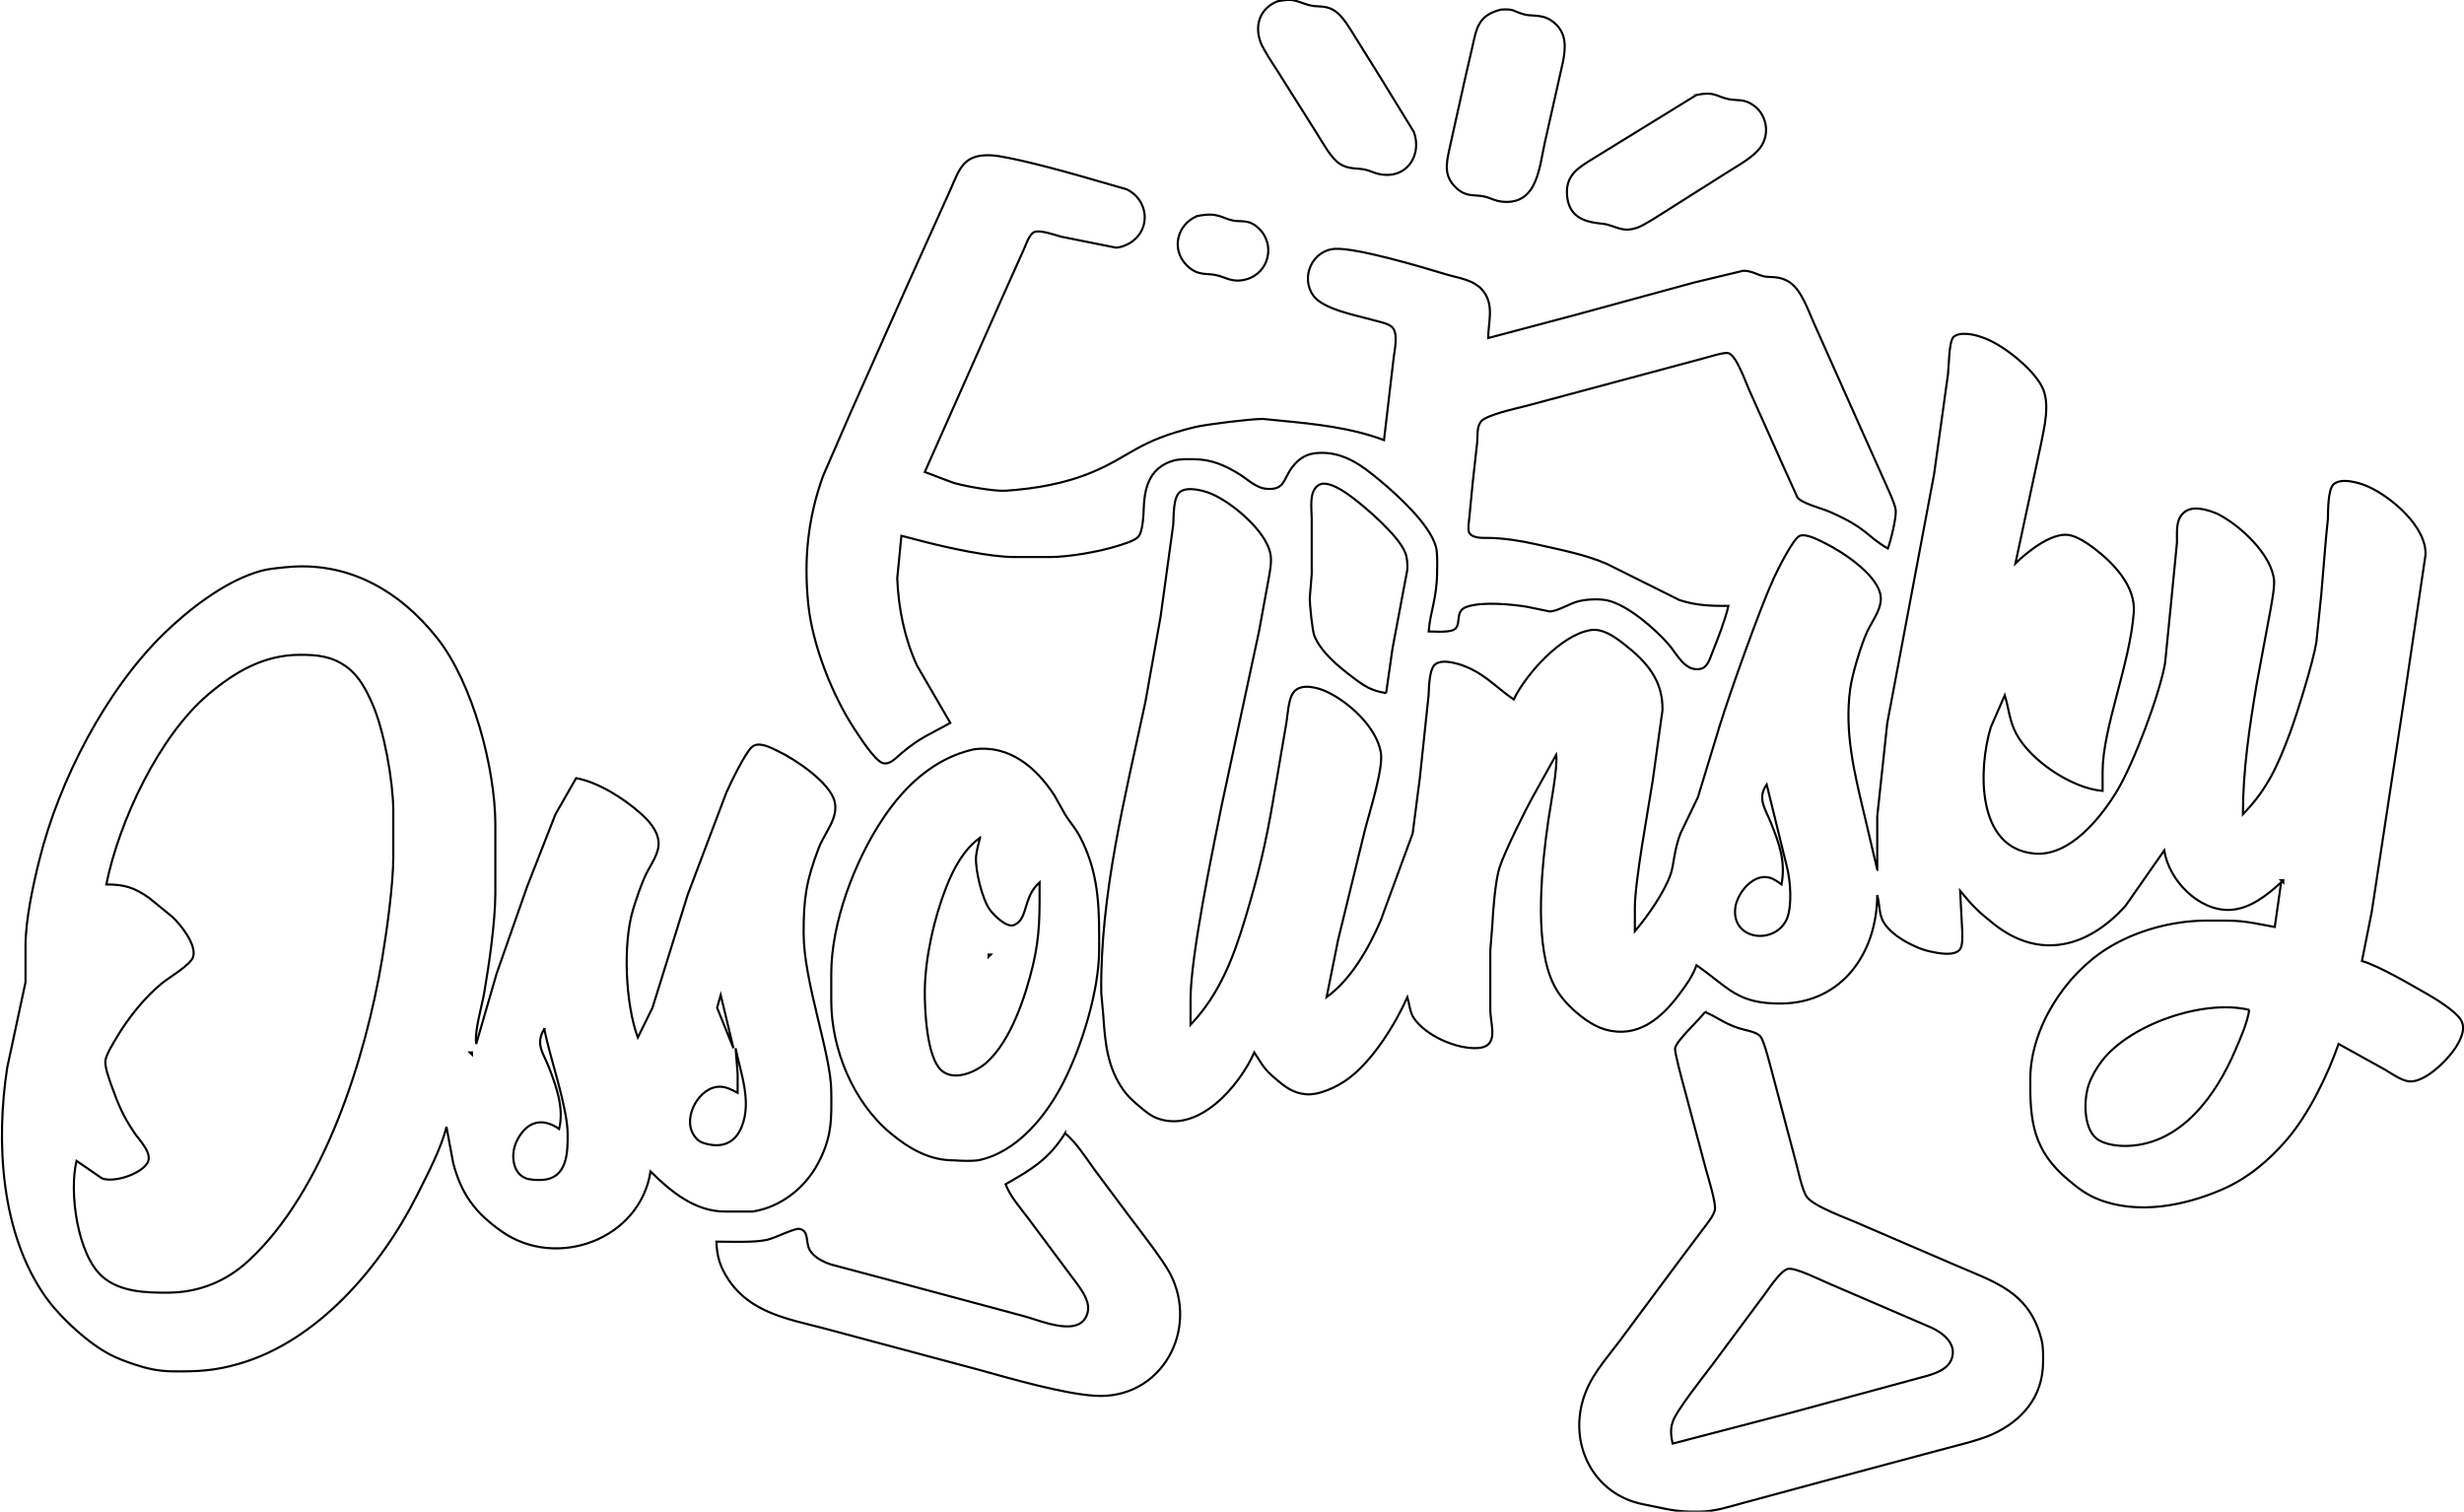 <svg xmlns="http://www.w3.org/2000/svg" width="370.88" height="2.37in" viewBox="0 0 1159 711"><path fill="none" stroke="#000" d="M601 .57c7.28-1.32 7.53-.43 14 1.63 4.92 1.57 8.14-.21 12.91 2.95 3.69 2.44 6.93 8.07 9.28 11.85l11.86 19 15.96 26c3.82 10.18-2.47 21.23-14.01 20.21-4.09-.36-5.89-1.77-9-2.45-3.6-.79-7.64.02-11.91-2.77-3.92-2.55-7.96-9.91-10.51-13.99l-18.92-30c-2.02-3.1-6.47-9.8-7.67-13-3.09-8.22-.26-16.18 8.01-19.43Zm105 3.95c6.48-.46 5.76.88 11 2.28 4.25 1.13 9.32-.65 14.79 4.54 5.11 4.86 4.62 11.32 3.41 17.66l-8.55 38c-2.6 11.47-3.4 29.26-19.65 27.89-4.05-.34-5.55-1.77-9-2.5-4.5-.96-8.2.4-12.79-3.78-6.22-5.68-4.94-11.48-3.42-18.61l7.33-33 3.23-14c2.2-9.57 2.66-15.72 13.65-18.48Zm92 40.13c8.57-1.76 9.09.71 15 1.96 4.24.9 7.34-.34 11.96 3.04 6.08 4.45 7.57 13.11 3.34 19.34C824.89 74 817.15 78 812 81.34l-27 17.08c-3.5 2.18-11.56 7.59-15 8.73-6.19 2.06-8.59-.05-14-1.52-4.32-1.17-17.71.16-18.89-13.63-.85-9.86 5.57-13.26 12.89-17.81l48-29.54ZM447 340c-9.64 5.49-13.79 6.59-23 14.29-2.38 2-5.52 5.78-8.96 4.54-3.67-1.32-10.68-12.24-13.04-15.83-10.57-16.07-19.9-39.77-21.83-59-2.1-20.96-.21-40.03 6.92-60l13.05-30 26.28-59 20.28-45c4.61-10.23 6.09-17.49 19.3-16.96 8.21.33 34.04 7.38 43 9.96l21 6.05c9.67 4.67 11.6 17.56 2.9 24.3-2.05 1.59-5.31 2.97-7.9 3.15l-26-5.21c-2.79-.79-10.09-3.37-12.61-2.1-2.23 1.14-3.7 5.56-4.67 7.81l-9.42 21-37.3 84 13 4.92c4.91 1.69 20.03 4.25 25 3.9 14.08-1 27.93-3.31 41-8.83 17.98-7.61 21.31-14.61 48-21.09 5.54-1.35 26.44-3.87 32-3.87l8 .8c16.54 1.58 33.27 3.29 49 9.17l4.58-39c.51-3.83 2.2-11.58-.9-14.28-1.9-1.65-6.19-2.44-8.68-3.15-7.95-2.26-23.69-5.04-28.3-11.61-6.08-8.66-.42-21.3 10.3-21.92 10.11-.57 41.06 8.58 52 11.94 6.31 1.93 13.65 2.51 17.89 8.2 4.92 6.59 2.18 14.33 2.11 21.82l41-10.88 56-15.27 23-5.51c4.24.03 6.77 2.07 10 2.7 3.09.6 7.08-.49 11.96 2.84 5.49 3.74 8.55 13.15 11.27 19.12l20.07 45 12.98 29c1.38 3.21 5.18 11.03 5.42 14 .31 3.73-2.34 14.29-3.7 18-10.39-6.06-9.23-9.23-27-17.14-3.95-1.76-13.66-4.07-15.59-7.01L838.69 219l-16.11-36c-1.6-3.66-5.97-16.13-9.71-16.94-2.07-.44-9.38 1.92-11.87 2.57l-27 7.24-56 15.01c-4.57 1.2-18.86 4.2-21.4 7.4-2.07 2.6-1.47 6.55-1.77 9.72l-2.11 19-1.64 17c-.21 1.73-.71 5.09 0 6.57 1.63 2.73 6.25 2.4 8.92 2.43 6.92.07 15.24 1.33 22 2.88 11.09 2.55 23.58 4.82 34 9.43l34 16.94c7.88 2.58 14.86 2.75 23 2.75-1.49 6.52-5.06 15.65-7.6 22-1.11 2.77-2.2 6.93-5.53 7.6-7.43 1.48-11.12-7.12-15.05-11.6-6.33-7.2-19.24-18.54-28.82-20.61-4.12-.89-11.03-.53-15 .85-3.48 1.21-8.72 4.26-12 4.37l-11-2.26c-7.42-1.17-20.77-2.42-27.89 0-5.68 1.8-2.93 7.09-5.28 10.08-1.88 2.37-9.88 1.57-12.83 1.57.83-9.91 3.98-15.51 4-29 .01-3.24.22-7.98-.63-11-2.99-10.5-18.05-24.16-26.37-31.08-8.71-7.25-17.14-13.54-29-12.88-5.46.31-9.12 2.58-12.37 6.98-4.01 5.43-3.34 10.47-11.63 9.92-5.12-.34-8.81-4.27-13-6.88-6.66-4.13-13.07-6.96-21-7.06-2.96-.03-7.22-.17-10 .64-10.51 3.03-13.49 11.48-13.96 21.36-.17 3.52-.31 11.89-2.64 14.49-1.78 2-7.72 3.65-10.4 4.49-8.31 2.57-22.33 5.01-31 5.02h-17c-11.25-.02-29.82-4.08-41-6.89L424 252l-1.96 20c.54 14 3.42 28.23 9.27 41L447 340Zm116-238.35c10.08-2.09 11.61 1.06 17 2.08 4.07.77 7.32-.71 11.89 3.5 8.32 7.64 5.07 21.36-5.89 24.21-6.44 1.69-9.21-1.04-14-2.05-4.72-1.01-8.66.53-13.79-4.6-7.42-7.42-4.66-19.08 4.79-23.14ZM883 409v-25l4.73-44 22.02-117 6.53-47c.46-3.8.38-15.01 2.54-17.45 2.81-2.72 9.8-1.29 13.18 0 9.33 2.85 24.17 14.68 28.55 23.45 3.89 7.78 1.06 18.8-.55 27l-12 56c5.37-5.25 16.91-14.59 25-13.38 4 .6 8.82 3.87 12 6.28 9.07 6.86 19.6 17.77 18.68 30.1-1.85 24.63-14.65 54.41-14.68 75v9c-14.53-1.22-33.95-14.29-40.67-27-3.16-5.96-3.42-11.77-5.33-18l-6.56 15c-5.91 19.46-6.99 57.06 20.56 59.47 16.61 1.46 31.21-16.9 38.8-29.47 7.9-13.1 19.88-44.98 22.58-60l2.79-28 2.83-29c.05-4.38-.61-10.12 2.65-13.33 4.02-4.5 11.84-1.89 16.35 0 10.48 5.2 25.6 19.14 26.67 31.33.32 3.59-1.7 13.99-2.47 18l-5.77 31c-3.38 20.17-6.43 40.53-6.43 61 11.43-11.68 16.44-22.95 22.05-38 3.48-9.35 11.02-33.64 12.51-43l2.27-22 2.26-27 .9-9c.08-3.6-.02-13.69 2.61-16.15 3.66-3.42 12.43-.74 16.4 1.05 10.92 4.94 27.46 18.92 26.9 32.1l-9.63 65-15.69 103-4.58 23c7.93 2.26 23.31 11.33 31 15.72 4.3 2.46 12.52 7.61 15.26 11.57 2.61 3.78.83 8.08-1.16 11.71-3.54 6.41-14.29 17.45-22.1 17.66-3.7.1-8.82-3.55-12-5.46l-22-12.2c-5.14 14.83-14.1 33.08-24.3 45-8.51 9.95-18.6 18.36-30.7 23.57-17.68 7.62-39.55 11.84-58 4.51-5.71-2.27-9.35-5.13-14-9-16.7-13.9-18.24-27.67-18-48.08.28-23.65 16.36-48.44 36-60.77 13.66-8.58 30.88-13.2 47-13.23 16.77-.03 15.48-.11 32 3l3-21c-6.57 6.02-14.71 12.55-24 12.96-14.78.65-28.79-13.9-31-27.96l-18.17 26c-17.43 19.51-40.23 25.77-61.83 8.71-7.24-5.71-10.17-8.61-16-15.71l.99 19c.05 2.18.28 6.69-1.01 8.44-2.62 3.53-10.33 1.88-13.98 1.11-7.41-1.57-18.99-7.7-22.43-14.59-1.74-3.49-1.43-7.97-2.57-11.96-.08 26.87-16.26 50.67-45 51-21 .23-24.72-7.4-40-18-2.06 5.58-4.84 9.29-8.37 14-8.47 11.27-19.56 20.5-34.63 16.21-6.18-1.75-12.49-6.75-16.96-11.25-3.83-3.85-6.58-7.9-8.58-12.96-7.69-19.51-4.17-53.32-1.19-74 .98-6.76 4.56-25.54 3.73-31l-10.58 19c-4.01 7.11-13.66 26.61-16.06 34-1.99 6.11-3.09 20.25-3.4 27l-.96 12v28c.03 7.06 4.48 17.35-6 17.96-9.92.57-24.42-5.84-29.99-14.14-1.85-2.75-2.06-6.59-3.01-9.82-5.81 13.02-16.47 30.12-28 38.51-5.07 3.69-13.58 7.81-20 7.15-5.92-.61-9.63-3.54-14-7.25-5.61-4.77-6.13-6.49-10-12.41-7 15.7-26.33 38.52-46 30.85-3.06-1.19-5.52-3.36-8-5.44-2.78-2.33-5.22-4.43-7.37-7.41-7.96-11.07-8.83-23.06-9.72-36l-.91-10c-.54-46.28 11.21-91.98 20.79-137l7.13-40 5.91-43c.39-4.05-.23-13.37 3.48-15.83 3.63-2.4 11.01-.42 14.69 1.17 9.63 4.15 25.07 17.06 27.47 27.66 1 4.41-.31 9.56-1.06 14l-4.21 23-17.6 82c-4.34 21.72-14.57 70.78-14.6 91v12c13.59-14.25 20.14-31.48 25.72-50 6.12-20.31 9.66-35.04 13.2-56l6.16-36c.68-4.15.92-11.62 3.62-14.68 3.57-4.05 11.13-1.93 15.3 0 10.56 4.9 23.5 16.73 25.53 28.68 1.27 7.46-5.55 28.58-7.66 37l-12.45 51-5.42 27c11.47-8.21 19.93-23.17 25.42-36l15.06-41 3.36-26 4.13-39c.19-3.55.25-12.78 3.34-14.69 2.84-2 7.68-.77 10.69 0 11.49 3.55 16.71 10.24 26 16.69 5.89-12.03 22.19-30.25 36-32.61 5.87-1 11.62 3.21 16 6.63 10.54 8.22 18.3 17.04 17.99 30.98l-4.57 33c-2.24 14.48-8.4 47.38-8.42 60v11c5.87-6.83 14.03-18.47 16.9-27 1.49-4.45 1.54-11.27 4.56-19l8.19-17 10.37-34c4.92-15.81 18.73-54.68 25.29-69 1.72-3.76 8.97-18.31 12.07-19.88 2.85-1.44 8.93 1.83 11.62 3.14 8.51 4.15 23.85 14.25 26.35 23.74 1.7 6.48-3.45 12.47-6.03 18-2.86 6.14-7.12 20.23-8.03 27-2.8 20.78 2.07 39.93 6.83 60l5.88 25Zm-231-83c-7.06-1.11-10.39-3.38-16-7.65-6.53-4.98-14.61-11.55-17.78-19.35-.95-2.35-2.24-15.25-2.12-18l.9-11v-26c-.01-4.7-1.47-13.13 3.39-15.94 4.19-2.42 12.35 3.39 15.61 5.84 7.06 5.31 21.85 18.09 25 26.1.99 2.54 1.06 5.31.96 8L655 305l-3 21ZM210 530c-2.29 9.78-9.17 22.86-13.75 32-16.86 33.63-46.88 69.03-84.25 79.57-11.53 3.26-19.22 3.56-31 3.43-6.59-.08-11.79-1.27-18-3.33-8.6-2.87-13.72-5.34-21-10.91-6.98-5.33-15.5-13.59-20.56-20.76C.32 580.08-2.02 537.09 3.42 502L12 462v-17c.02-12.53 3.57-28.76 6.63-41 9.21-36.86 31.13-79.34 58.41-105.91 11.52-11.22 27.52-23.65 42.96-28.73 5.42-1.79 8.52-1.94 14-2.52 29.2-3.13 53.58 10.57 71.55 33.16 16.77 21.07 27.41 61.18 27.45 88v32c-.02 13.39-2.92 33.58-5.25 47-1.15 6.61-4.65 17.98-3.75 24l9.58-33 14.37-41 13.32-34 9.73-17c10.35 1.87 22.19 9.41 30 16.29 3.97 3.49 8.35 8.15 8.77 13.71.4 5.27-3.55 10.46-5.8 15-2.15 4.33-4.84 12.25-6.25 17-4.81 16.19-3.52 44.13 2.28 60l6.91-14 16.51-53 18.16-48c1.91-4.46 8.9-18.78 12.03-21.59 3.27-2.95 9.01.31 12.39 1.91 8.11 3.84 24.4 14.73 26.58 23.68 1.92 7.87-4.59 14.37-7.52 22-5.86 15.28-7.09 23.86-7.06 40 .04 22.72 12.79 56.47 13 74 .15 13.39.4 21.64-6.12 34-6.18 11.72-17.54 20.78-30.88 22.85h-13c-14.13-.02-25.45-9.39-35-18.85-5.02 32.04-44.23 46.36-70 28.22-12.49-8.8-18.99-17.49-22.84-32.22L210 530ZM36 546c-3.56 14.65.35 44.12 12.18 54.47 8.28 7.24 20.47 7.58 30.82 7.53 14.49-.07 27.38-5.25 38-15.09 35.4-32.81 54.96-95.15 62.75-141.91 2.19-13.14 5.23-35.02 5.25-48v-22c-.17-13.9-4.27-37.32-9.86-50-2.86-6.48-6.28-13.12-12.14-17.37-6.98-5.05-13.74-5.64-22-5.63-16.88.02-30.46 7.99-43 18.59-23.19 19.59-42.02 59.78-48 89.41 8.53.03 12.82 1.29 20 6.22l10.99 8.95c3.87 3.59 11.64 13.18 9.83 18.95-1.18 3.77-11.19 9.52-14.82 12.5-8.01 6.56-15.88 16.44-21.14 25.38-1.59 2.7-4.98 8.07-5.29 11-.29 2.78 1.67 8.27 2.65 11 3.29 9.22 5.56 14.82 11.12 23 2.43 3.57 8.59 9.53 6.01 13.96-3.09 5.28-15.63 9.43-21.35 7.3L36 546Zm422-193.54c16.56-2.29 29.24 8.29 37.9 21.54l5.05 9c3.42 5.46 4.95 6.1 8.27 13 8.06 16.77 7.86 32.97 7.78 51-.09 19.16-8.1 44.97-16.76 62-8.02 15.78-21.86 33.09-40.24 36.77-3.2.36-7.67.27-11 0-11.75.09-21.15-5.39-30-12.69-17.57-14.49-27.89-39.39-28-62.08v-13c.04-24.2 11.05-53.09 24.33-73 10.26-15.38 24.18-28.42 42.67-32.54ZM831 369c-4.62 6.53-.61 11.45 2 18 3.99 10.02 6.94 18.14 5 29-2.21-1.56-4.2-3.12-7-3.44-7.2-.81-13.97 7.95-14.77 14.44-1.89 15.31 18.91 17.74 24.36 5 2.42-6.37 1.61-17.34 0-24L831 369Zm-370 25c-7.75 5.67-12.32 14.23-15.8 23-5.8 14.65-10.01 33.22-10.2 49-.1 8.92.93 31.08 7.64 37.3 5.92 5.51 16.26 1.04 21.35-3.49 11.53-10.26 18.34-31.07 21.88-45.81 3.41-14.23 3.13-24.7 3.13-39-8.09 7.15-5.17 17.29-12.02 20.09-3.44 1.41-9.44-4.57-11.34-7.14-3.64-4.93-6.97-18.79-6.54-24.95.21-3.06 1.23-6.02 1.9-9Zm613 20h-1l1 1v-1Zm-609 35h1l-1 1v-1Zm-126 19-1.7 6 7.7 19-6-25Zm719 7c-21.33-5.19-55.94 6.67-69.32 24-2.48 3.21-4.78 7.16-6.13 11-2.45 6.93-2.64 20.45 3.58 25.49 3.62 2.93 10.34 3.65 14.87 3.47 25.18-.99 41.39-23.83 50.42-44.96 2.5-5.84 5.6-12.76 6.58-19Zm-256 1c6.14 2.56 8.53 5.18 16 7.64 2.96.98 8.15 1.55 10.07 3.87 1.86 2.25 4.65 14.01 5.64 17.49l10.87 41c1.16 4.19 3.06 13.73 5.26 16.89 3.19 4.6 19.37 10.24 25.16 12.88l45 19.38c18.7 8.03 34.61 12.59 40.24 34.85.92 3.63.8 7.28.76 11-.19 16.02-9.81 27.29-24 33.69-6.58 2.97-18.58 5.67-26 7.73l-55 14.73-36 9.73c-7.54 1.99-12.98 4.02-21 4.12-11.64.13-14.96-1.33-26-3.46-22.76-4.38-34.69-26.85-28.57-48.54 3.17-11.27 10.29-18.79 17.2-28l27.5-37 12-16c1.76-2.35 4.97-6.17 5.51-9 .59-3.15-3.18-15.28-4.22-19l-10.41-39c-.74-2.7-4.43-16.3-4.09-18 .74-3.67 11.06-13 14.08-17Zm-546 8c-4.34 7.15-.47 11.13 2.19 18 3.54 9.13 7.19 19.2 4.81 29-8.37-5.87-15.72-3.22-20.08 6-2.57 5.42-2.2 14.41 4.18 17.11 2.05.87 5.67.97 7.9.85 11.94-.69 12.1-12.95 12-21.96-.15-12.34-8.29-35.52-11-49Zm90 9 .96 12v9c-3.25-1.66-6.1-3.34-9.96-2.76-9.26 1.4-16.93 16.39-9.35 24.33 1.56 1.64 3.22 2.12 5.35 2.61 7.34 1.67 12.97-1.03 15.86-8.18 4.84-12-.46-25.09-2.86-37Zm-124 2h-1l1 1v-1Zm279 38c5.11 4.26 9.78 11.51 13.71 17l16.42 22c4.86 6.48 15.89 20.59 19.24 27 13.88 26.57-4.13 59.48-35.37 57.49-14.95-.96-39.06-7.91-54-12.07l-74-19.79c-16.71-4.3-33.98-7.3-44.25-22.63-3.93-5.86-5.59-10.99-5.75-18 6.52 0 18.11.53 24-.9 3.74-.91 12.81-5.47 14.94-5.11 4.81.8 2.82 6.33 4.95 9.97 2.06 3.51 6.38 5.61 10.11 6.82l25 6.64 66 17.73c7.96 2.16 26.85 10.58 29.67-2.15 1.36-6.15-5.31-13.29-8.67-18l-19.37-26c-3.82-5.09-8.31-10.03-10.63-16 12.05-6.86 20.34-11.74 28-24Zm285.75 146L841 664.85l37-10 29-7.88c4.37-1.4 9.43-3.22 11.07-7.99 2.45-7.13-4.44-12.29-10.07-14.75l-48-20.65c-3.64-1.55-15.71-7.54-18.96-6.77-3.54.83-8.87 9.13-11.17 12.19l-24.5 33c-3.81 5.08-17.5 22.25-18.62 27-1.2 3.33-.67 6.76 0 10Z"/></svg>